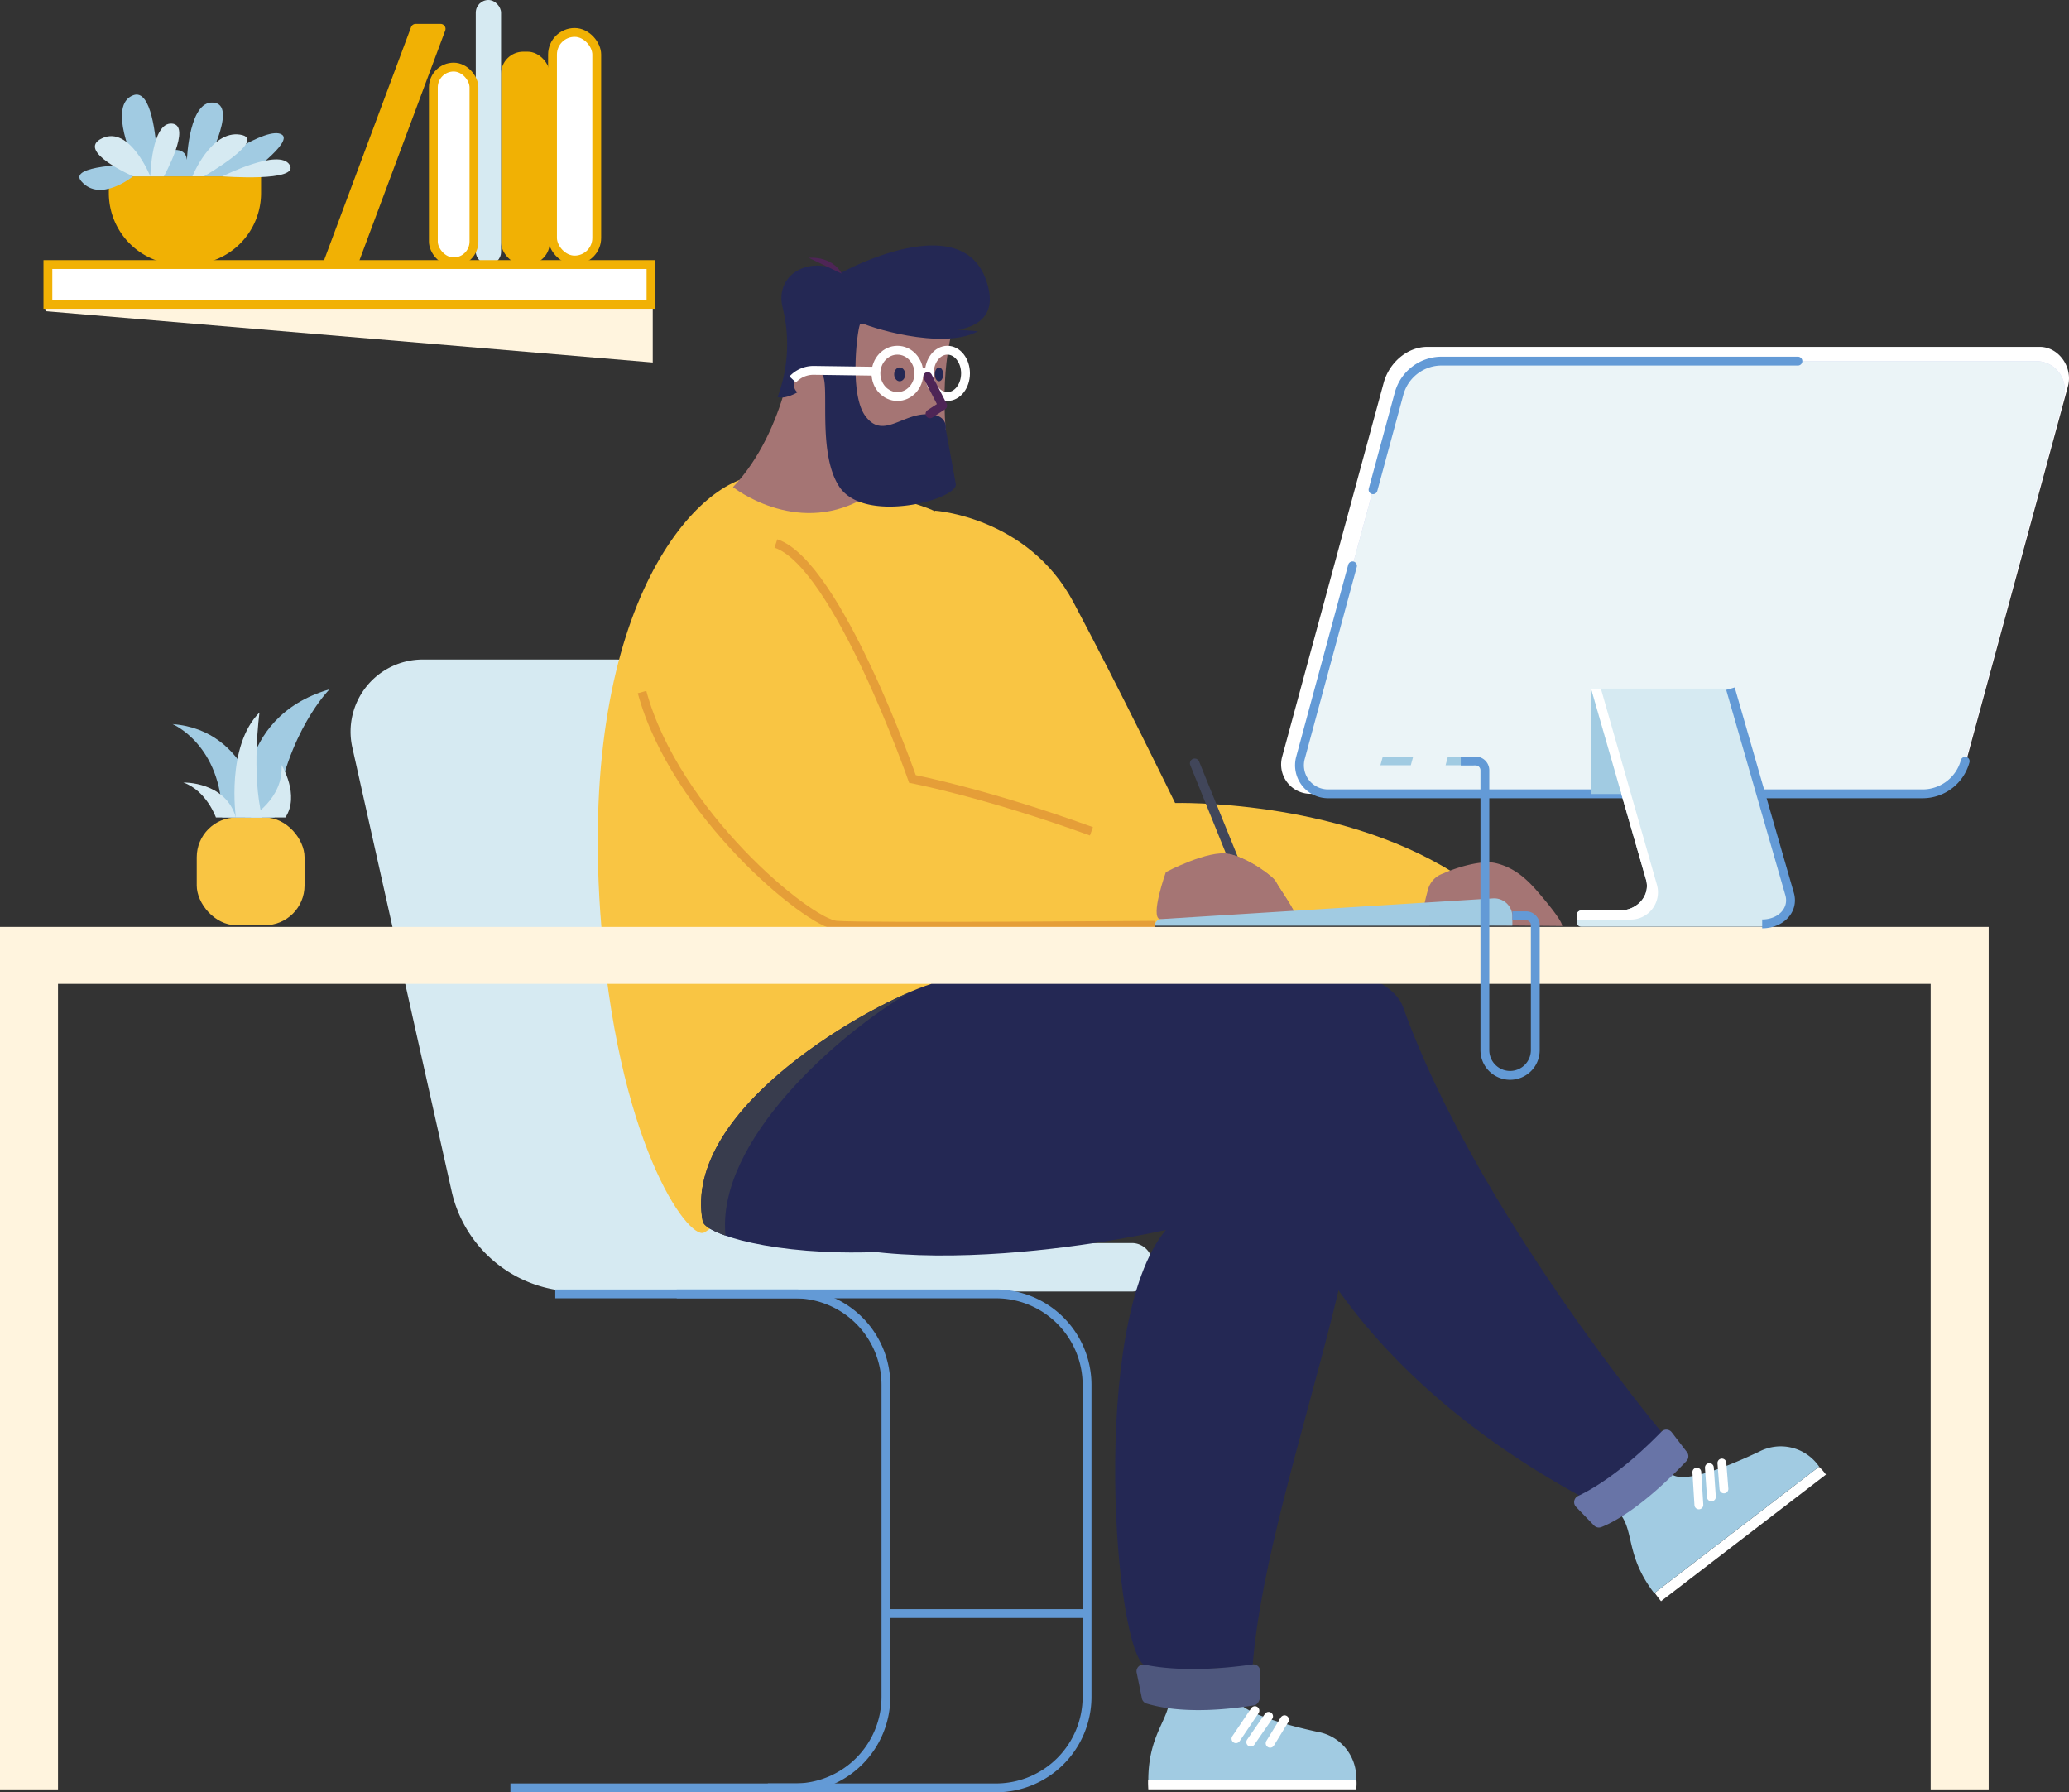 <svg xmlns="http://www.w3.org/2000/svg" width="468.137" height="405.473"><rect width="100%" height="100%" fill="#333333" stroke="none"/><g transform="translate(79.324 149.207)"><path d="M181.399 136.63v1.728a4.617 4.617 0 0 1-4.621 4.617H51.185a29.013 29.013 0 0 1-28.318-22.692L.393 19.883A16.323 16.323 0 0 1 16.321-.003h43.546A21.808 21.808 0 0 1 81.16 17.052l20.541 91.778a29.654 29.654 0 0 0 28.943 23.178h46.134a4.621 4.621 0 0 1 4.621 4.622Z" fill="#d6eaf2"/><path d="M46.314 143.508h54.223a20.619 20.619 0 0 1 20.594 20.639v70.48a20.615 20.615 0 0 1-20.594 20.641h-64.37" fill="none" stroke="#639ad6" stroke-miterlimit="10" stroke-width="2"/><path d="M73.796 143.508h72.266a20.615 20.615 0 0 1 20.573 20.639v70.48a20.61 20.61 0 0 1-20.573 20.641H94.416" fill="none" stroke="#639ad6" stroke-miterlimit="10" stroke-width="2"/><line x2="45.521" transform="translate(121.131 215.831)" fill="none" stroke="#639ad6" stroke-miterlimit="10" stroke-width="2"/></g><path d="M211.573 115.532s21.022 1.4 31.272 20.643 23.042 45.492 23.042 45.492 36.11-1.012 62.827 15.665v11.99h-76.8c-9.542 0-40.324-36.431-42.122-60.033s1.781-33.757 1.781-33.757Z" fill="#f9c543"/><path d="M322.715 209.219c-1.543-.321-.411-5.271.49-8.324a5.248 5.248 0 0 1 3.292-3.267c3.185-1.448 8.69-3.086 11.8-2.386 4.559 1.029 7.489 3.909 10.34 7.324.823.979 4.826 5.674 4.826 6.929Z" fill="#a57574"/><path d="M171.973 107.632c-13.352.045-41.027 27.9-36.156 98.707 3.592 52.137 19.837 74.064 23.429 72.53s46.949-39.53 52.849-60.054 37.246-90.98-4.041-104.513c-28.811-9.44-31.81-6.683-36.081-6.67Z" fill="#f9c543"/><g transform="translate(259.76 383.764)"><path d="M47.093 21.046H.058c-.049-.72-.066-1.4-.053-2.057H47.15a10 10 0 0 1-.057 2.057Z" fill="#fff"/><path d="M4.846 0C5.015 5.131.057 8.382.057 18.985h47.035A10.541 10.541 0 0 0 38.369 8.04C28.963 5.991 20.408 3.25 19.553 0Z" fill="#a1cbe2"/><line y1="6.357" x2="4.292" transform="translate(19.886 3.23)" fill="none" stroke="#fff" stroke-linecap="round" stroke-miterlimit="10" stroke-width="2"/><line y1="5.839" x2="4.037" transform="translate(23.235 4.518)" fill="none" stroke="#fff" stroke-linecap="round" stroke-miterlimit="10" stroke-width="2"/><line y1="5.324" x2="3.263" transform="translate(27.618 5.291)" fill="none" stroke="#fff" stroke-linecap="round" stroke-miterlimit="10" stroke-width="2"/></g><path d="M214.025 222.624s71.789-4.489 89.235 16.047-16.422 93.724-19.841 138.192c0 0-17.179 1.712-24.153 0s-13.048-77.739 4.526-98.609c0 0-66.814 15.368-92.86-4.016s32.255-51.244 43.093-51.614Z" fill="#242854"/><path d="M259.431 385.402c2.469.728 9.83 2.7 24.392.387.753-.119 1.308-1.284 1.308-2.057v-5.654a1.543 1.543 0 0 0-1.765-1.526c-12.6 1.827-20.874.823-24.334.049a1.551 1.551 0 0 0-1.872 1.687l1.177 5.789a1.555 1.555 0 0 0 1.094 1.325Z" fill="#4e577d"/><g transform="translate(366.527 327.188)"><path d="M46.611 6.413 9.303 35.051c-.527-.642-1-1.276-1.432-1.889L45.035 4.635a10.49 10.49 0 0 1 1.576 1.778Z" fill="#fff"/><path d="M0 15.268c3.259 3.979 1.3 9.567 7.756 17.969L45.07 4.599a10.538 10.538 0 0 0-13.578-3.37c-8.707 4.1-17.162 7.135-19.82 5.078Z" fill="#a1cbe2"/><line x1=".461" y1="7.411" transform="translate(17.401 5.853)" fill="none" stroke="#fff" stroke-linecap="round" stroke-miterlimit="10" stroke-width="2"/><line x1=".461" y1="6.633" transform="translate(20.236 4.825)" fill="none" stroke="#fff" stroke-linecap="round" stroke-miterlimit="10" stroke-width="2"/><line x1=".461" y1="5.863" transform="translate(23.071 3.792)" fill="none" stroke="#fff" stroke-linecap="round" stroke-miterlimit="10" stroke-width="2"/></g><path d="M158.991 276.292c1.072 5.79 62.172 19.828 127.164-21.22 0 0 5.728 47.463 71.4 83.38 0 0 14.463-6.172 18.393-14.459 0 0-41.97-50.109-58.47-96.119-6.925-19.318-94.074-9.2-106.829-5.254s-56.448 27.856-51.658 53.672Z" fill="#242854"/><path d="M164.155 279.534c-3.168-1.119-4.966-2.3-5.143-3.246-4.3-23.166 30.477-44.8 46.858-51.845-16.204 9.431-43.854 33.699-41.715 55.091Z" fill="#383c4d"/><path d="M362.318 345.473c2.407-.93 9.13-4.25 19.273-14.953a1.547 1.547 0 0 0 .1-2.008l-3.44-4.481a1.543 1.543 0 0 0-2.329-.14c-8.884 9.122-15.661 13.035-18.866 14.545a1.547 1.547 0 0 0-.457 2.469l4.053 4.193a1.543 1.543 0 0 0 1.662.375Z" fill="#6874a7"/><path d="M175.557 122.954c13.883 4.608 30.9 53.273 30.9 53.273s24.392 4.621 57.49 18.475c0 0 1.773 8.719-2.588 14.619 0 0-65.679.514-72.089 0s-36.555-25.318-43.994-52.754 13.325-39.246 30.281-33.613Z" fill="#f9c543"/><path d="m269.31 173.092 13.936 34.51h2.395l-14.327-35.32a1.082 1.082 0 0 0-1.341-.621 1.086 1.086 0 0 0-.662 1.432Z" fill="#41465a"/><g fill="#a57574"><path d="M263.792 197.294s9.706-5.131 14.27-4.115 10.032 5.127 10.6 6.279 4.559 6.727 4.559 7.982-12.9.8-14.714.8-13.743.189-16.047-.288 1.332-10.658 1.332-10.658Z"/><path d="M278.511 208.239c1.815 0 14.714.457 14.714-.8s-3.991-6.843-4.559-7.982-6.044-5.246-10.6-6.271c0 0 5.629 7.818.449 15.052"/></g><path d="M261.356 209.321s-65.679.514-72.089 0-36.555-25.314-43.994-52.754m30.284-33.613c13.883 4.608 30.9 53.273 30.9 53.273s16.372 3.1 40.493 11.842" fill="none" stroke="#e59e38" stroke-miterlimit="10" stroke-width="2"/><path d="M342.189 209.416v-2.058a4.115 4.115 0 0 0-4.395-4.115l-75.1 4.682a1.51 1.51 0 0 0-1.4 1.506Z" fill="#a1cbe2"/><path d="M179.952 76.282s-1.646 20.767-14.1 33.921c0 0 13.945 11.056 29.091 2.806l1.646-36.649Z" fill="#a57574"/><path d="M216.363 71.764s-3.7 9.052-2.37 25.754-25.194 7.995-25.643-3.551 1.35-22.063 4.349-22.219 23.664.016 23.664.016Z" fill="#a57574"/><g transform="translate(175.94 55.538)"><path d="M0 34.302a34.226 34.226 0 0 0 1.189-20.08C-.868 6.486 7.46 1.989 14.508 6.116c0 0 26.544-14.624 32.531 1.354 7.217 19.257-27.733 9.513-28.334 10.266s-2.6 15.739 1.152 20.837 7.9-.029 13.29-.379c5.588-.366 4.9 3.333 4.9 3.333s1.671 8.982 2.271 12.43-20.775 9.27-26.416.514c-5.119-7.941-1.852-24-3.946-25.338-4.345-2.769-7.867 2.127-5.456 4.078.006 0-2.64 1.601-4.5 1.091Z" fill="#242854"/><path d="M45.356 19.414c-8.229 4.427-25.346-1.127-26.877-2.131" fill="#242854"/><path d="M7.057 2.796c2.88-.226 6.007.905 7.452 3.58" fill="#4e2556"/><ellipse cx="1.251" cy="1.568" rx="1.251" ry="1.568" transform="translate(26.379 27.582)" fill="#242854"/><ellipse cx=".95" cy="1.568" rx=".95" ry="1.568" transform="translate(35.576 27.582)" fill="#242854"/></g><g transform="translate(179.363 79.228)" fill="none" stroke="#fff" stroke-miterlimit="10" stroke-width="2"><ellipse cx="4.859" cy="5.238" rx="4.859" ry="5.238" transform="translate(18.833)"/><ellipse cx="4.102" cy="5.238" rx="4.102" ry="5.238" transform="translate(30.897)"/><line x2="2.341" transform="translate(28.552 5.012)"/><path d="M18.578 4.752 4.699 4.559a6.415 6.415 0 0 0-4.7 2.057"/></g><path d="M449.965 209.696v195.12h-13.126V222.583H13.126v182.233H0v-195.12Z" fill="#fff4de"/><path d="M435.017 179.585H296.5a6.637 6.637 0 0 1-6.4-8.378l22.981-84.639c1.234-4.473 5.271-8.1 9.9-8.1h138.518c4.374 0 7.55 4.678 6.4 8.9l-22.978 84.643a10.262 10.262 0 0 1-9.904 7.574Z" fill="#fff"/><path d="M435.02 179.585H300.47a6.456 6.456 0 0 1-6.221-8.151l22.306-82.372a9.978 9.978 0 0 1 9.624-7.369h134.55a6.46 6.46 0 0 1 6.225 8.151l-22.326 82.372a9.978 9.978 0 0 1-9.608 7.369Z" fill="#d4d1f4"/><path d="M435.02 179.585H300.47a6.456 6.456 0 0 1-6.221-8.151l22.306-82.372a9.978 9.978 0 0 1 9.624-7.369h134.55a6.46 6.46 0 0 1 6.225 8.151l-22.326 82.372a9.978 9.978 0 0 1-9.608 7.369Z" fill="#ebf4f7"/><path d="m310.667 110.792 5.888-21.73a9.978 9.978 0 0 1 9.624-7.369h80.623m37.843 90.523a9.978 9.978 0 0 1-9.624 7.369H300.47a6.456 6.456 0 0 1-6.221-8.151l11.768-43.422" fill="none" stroke="#639ad6" stroke-linecap="round" stroke-linejoin="round" stroke-width="2"/><path d="m404.659 202.216-13.373-46.438h-31.309l12.459 43.241c1.016 3.522-1.938 6.958-5.979 6.958h-8.641a1 1 0 0 0-1.045.938v1.806a1 1 0 0 0 1.045.938h40.62c4.211.001 7.276-3.789 6.223-7.443Z" fill="#d6eaf2"/><path d="M368.959 208.038h-12.171v-1.119a1 1 0 0 1 1.045-.938h8.62c4.045 0 6.995-3.436 5.983-6.958l-12.459-43.245h2.238l12.714 44.5a6.172 6.172 0 0 1-5.97 7.76Z" fill="#fff"/><path d="M359.977 155.778v23.853h6.872Zm-40.242 15.43h-6.876l-.527 1.909h6.881Zm14.213 0h-6.349l-.523 1.909h6.345Z" fill="#a1cbe2"/><path d="M398.717 209.008c4.193 0 7.258-3.115 6.2-6.769l-13.38-46.441m-61.025 16.364h3.358a2.1 2.1 0 0 1 2.1 2.1v63.313a5.707 5.707 0 0 0 5.707 5.707 5.707 5.707 0 0 0 5.7-5.707v-28.3a2.1 2.1 0 0 0-2.1-2.1h-3.09" fill="none" stroke="#639ad6" stroke-miterlimit="10" stroke-width="2"/><g transform="translate(39.044 155.946)"><rect width="24.392" height="24.392" rx="8.99" transform="translate(5.473 28.984)" fill="#f9c543"/><path d="M16.422 28.984S13.394 6.403 35.522 0c0 0-9.55 9.41-12.459 28.984Z" fill="#a1cbe2"/><path d="M20.302 28.983S17.669 9.195.002 7.871c0 0 11.11 4.654 11.237 21.112Z" fill="#a1cbe2"/><path d="M14.323 28.984s-2.284-16.092 5.349-23.746c0 0-1.9 13.838.621 23.746Z" fill="#d6eaf2"/><path d="M17.668 28.984s7.485-4.18 6.995-11.871c0 0 4.213 6.847.864 11.871Zm-7.859 0s-2.123-6.044-7.361-7.908c0 0 9.546-.251 11.875 7.908Z" fill="#d6eaf2"/></g><path d="m209.91 85.178 3.378 6.583-2.864 1.86" fill="#a57574" stroke="#4e2556" stroke-linecap="round" stroke-linejoin="round" stroke-width="2"/><g transform="translate(10.25)"><path d="M.287 69.448h137.159v12.558L.262 70.418c-.366-.04-.341-.97.025-.97Z" fill="#fff4de"/><g transform="translate(62.711)"><rect width="10.007" height="51.495" rx="5.003" transform="translate(52.055 7.336)" fill="#fff" stroke="#f1b104" stroke-miterlimit="10" stroke-width="2"/><rect width="11.027" height="48.158" rx="5.03" transform="translate(40.41 11.694)" fill="#f1b104"/><rect width="5.719" height="59.852" rx="2.86" transform="translate(34.691)" fill="#d6eaf2"/><rect width="9.184" height="44.06" rx="4.592" transform="translate(25.095 15.179)" fill="#fff" stroke="#f1b104" stroke-miterlimit="10" stroke-width="2"/><path d="M8.015 59.852H0L20.051 6.127a1.1 1.1 0 0 1 1.02-.716h5.686a1.111 1.111 0 0 1 1.02 1.5Z" fill="#f1b104"/></g><rect width="136.463" height="9.003" transform="translate(.588 59.852)" fill="#fff" stroke="#f1b104" stroke-miterlimit="10" stroke-width="2"/><path d="M14.376 39.892H48.82v3.781a16.183 16.183 0 0 1-16.183 16.183h-2.082a16.183 16.183 0 0 1-16.179-16.183v-3.781Z" fill="#f1b104"/><path d="M45.368 39.892H19.857s-7.46 6.086-11.723 1.094c-3.086-3.613 11.682-3.777 11.682-3.777l.444-.152s-6.337-13.3-.35-15.516c4.135-1.539 5.135 9.731 5.349 13.389 2.177-.909 6.427-2.222 6.789 1.234 0 0 .473-14.233 6.435-12.875 4.938 1.132-2.395 14.508-2.395 14.508l.518.313s13.62-9.949 16.961-7.637c2.528 1.75-8.199 9.419-8.199 9.419Z" fill="#a1cbe2"/><path d="M23.762 39.892s.263-12.27 4.884-11.933-1.819 11.933-1.819 11.933Zm0 0S19.129 28.313 12.85 31.28c-6.135 2.88 7.061 8.612 7.061 8.612Zm9.525-.004s4.172-10.431 10.756-9.439-8.147 9.439-8.147 9.439Zm6.781.004s12.9-6.5 15.224-2.58-15.224 2.58-15.224 2.58Z" fill="#d6eaf2"/></g></svg>
